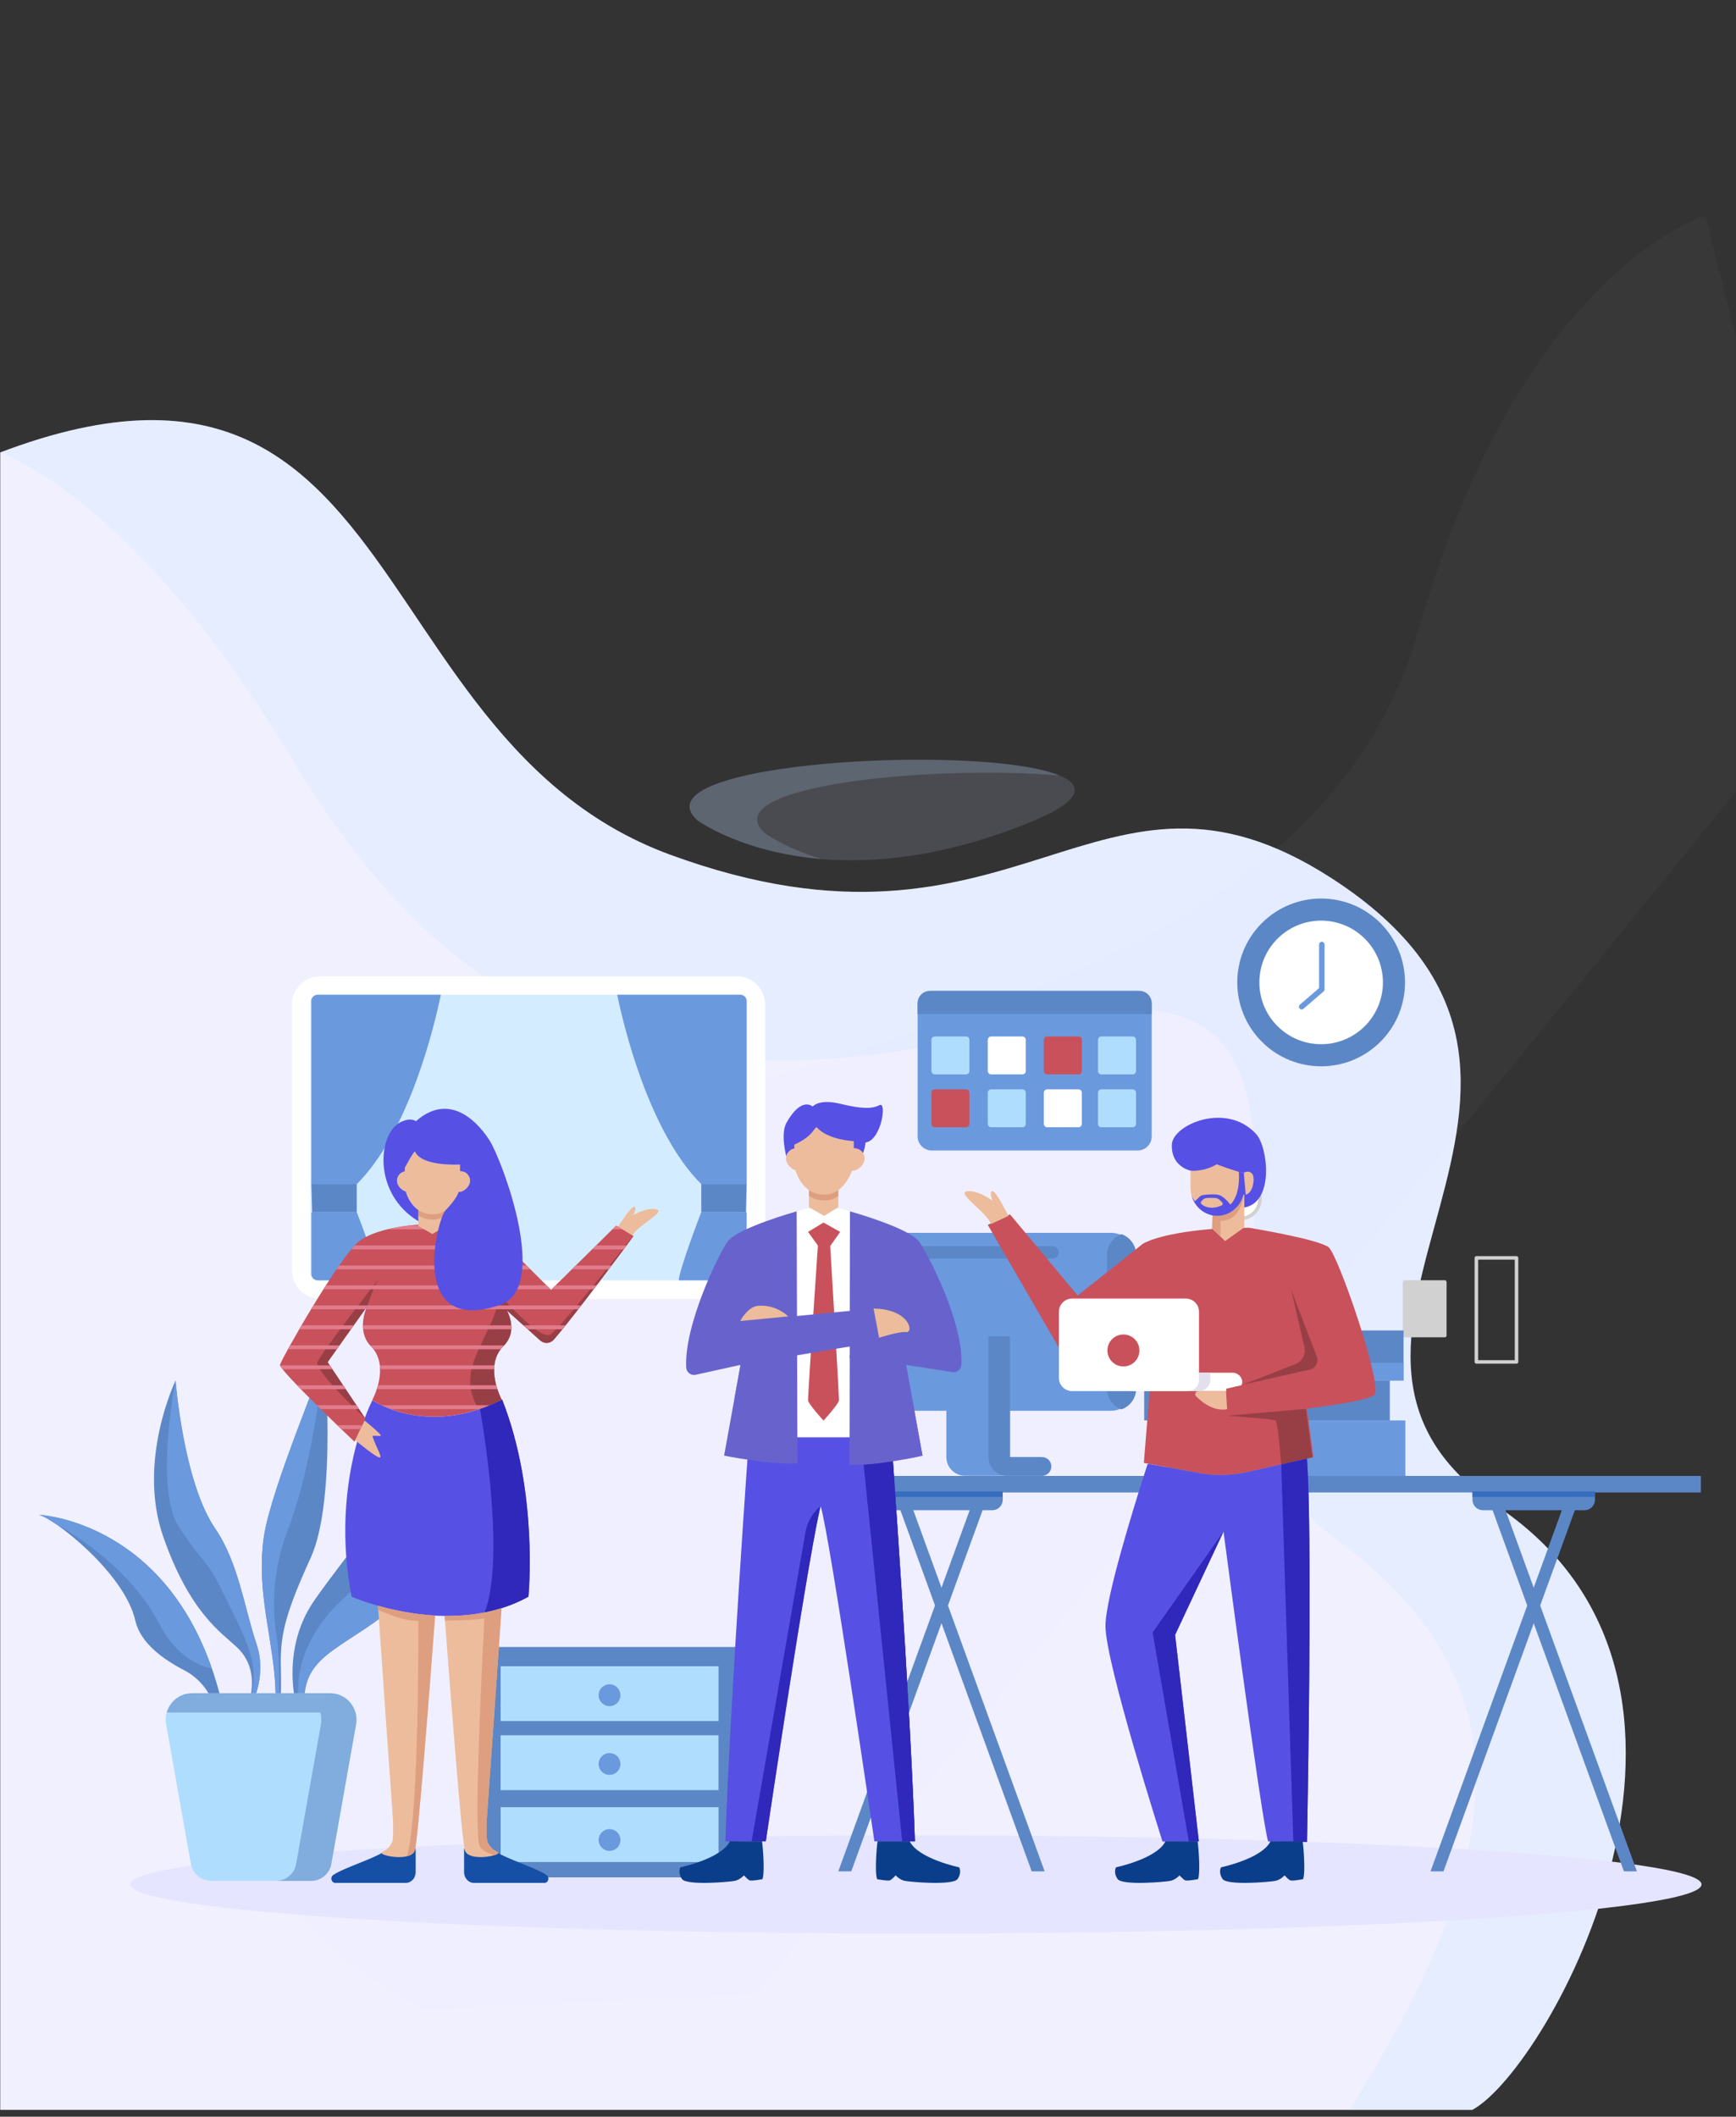 <svg width="840" height="1024" viewBox="0 0 840 1024" fill="none" xmlns="http://www.w3.org/2000/svg">
<rect x="0" y="0" width="840" height="1024" fill="#333333" stroke="none"/>
<mask id="mask0_4022_13977" style="mask-type:alpha" maskUnits="userSpaceOnUse" x="0" y="0" width="840" height="1024">
<rect width="840" height="1024" fill="#F6F7FF"/>
</mask>
<g mask="url(#mask0_4022_13977)">
<path d="M712.382 1020.68H-22.825C-41.961 991.437 -131.941 735.827 -76.426 704.87C-14.627 670.409 -220.712 342.069 -84.302 260.941C205.659 88.452 155.644 351.716 324.404 413.529C493.183 475.322 530.67 351.616 644.076 424.708C798.494 524.245 603.387 646.884 724.689 728.798C852.095 814.84 749.506 1000.68 712.382 1020.7V1020.68Z" fill="#F1F0FF"/>
<g style="mix-blend-mode:multiply" opacity="0.18">
<path d="M206.081 972.24C119.908 929.682 66.307 828.554 117.793 773.488C180.035 706.942 110.259 622.893 268.162 556.146C392.969 503.396 636.803 479.569 686.274 305.148C735.766 130.726 825.182 104.24 825.182 104.24L882.147 331.23L365.836 964.869L206.101 972.22L206.081 972.24Z" fill="#D2D0FF" fill-opacity="0.15"/>
</g>
<path d="M337.423 396.812C337.423 396.812 395.415 439.773 498.608 397.718C601.802 355.644 296.753 359.611 337.423 396.812Z" fill="#D2D0FF" fill-opacity="0.15"/>
<g style="mix-blend-mode:multiply" opacity="0.18">
<path d="M370.134 403.076C344.995 380.095 451.774 369.803 512.768 375.201C475.281 359.45 306.501 368.534 337.421 396.812C337.421 396.812 358.31 412.281 397.307 415.564C379.46 410.005 370.114 403.076 370.114 403.076H370.134Z" fill="#AFDDFD"/>
</g>
<g style="mix-blend-mode:multiply" opacity="0.18">
<path d="M644.96 743.319C545.03 670.167 692.78 445.413 499.002 495.383C305.205 545.353 212.445 485.171 141.581 367.527C95.151 290.467 45.297 239.067 0.498 218.705C197.237 144.444 174.395 358.564 324.421 413.509C493.201 475.302 530.688 351.595 644.094 424.687C798.511 524.225 603.404 646.864 724.707 728.778C852.113 814.82 749.523 1000.66 712.399 1020.68H652.957C733.711 892.263 737.88 811.336 644.98 743.319H644.96Z" fill="#AFDDFD"/>
</g>
<path d="M320.63 919.534C372.805 919.534 415.101 916.468 415.101 912.686C415.101 908.904 372.805 905.838 320.63 905.838C268.455 905.838 226.158 908.904 226.158 912.686C226.158 916.468 268.455 919.534 320.63 919.534Z" fill="#D4ECFF"/>
<path d="M496.862 917.721C549.037 917.721 591.334 914.655 591.334 910.873C591.334 907.091 549.037 904.025 496.862 904.025C444.687 904.025 402.391 907.091 402.391 910.873C402.391 914.655 444.687 917.721 496.862 917.721Z" fill="#D4ECFF"/>
<path d="M681.376 917.721C733.551 917.721 775.847 914.655 775.847 910.873C775.847 907.091 733.551 904.025 681.376 904.025C629.201 904.025 586.904 907.091 586.904 910.873C586.904 914.655 629.201 917.721 681.376 917.721Z" fill="#D4ECFF"/>
<path d="M591.008 582.776C589.438 577.734 592.247 572.379 597.289 570.809C602.332 569.239 607.688 572.048 609.258 577.089C610.829 582.13 608.02 587.485 602.977 589.055C597.935 590.625 592.578 587.817 591.008 582.776Z" fill="white"/>
<path d="M600.133 590.346C598.476 590.346 596.818 589.945 595.317 589.16C592.857 587.869 591.043 585.689 590.205 583.037C589.368 580.386 589.629 577.56 590.921 575.1C592.212 572.641 594.393 570.827 597.045 569.989C599.697 569.152 602.523 569.414 604.984 570.704C607.444 571.995 609.258 574.176 610.096 576.827C611.806 582.305 608.735 588.166 603.256 589.875C602.227 590.189 601.18 590.346 600.133 590.346ZM600.151 571.228C599.278 571.228 598.406 571.367 597.551 571.629C595.335 572.327 593.52 573.844 592.439 575.885C591.357 577.944 591.147 580.299 591.845 582.514C592.543 584.729 594.061 586.543 596.103 587.625C598.161 588.706 600.517 588.916 602.733 588.218C607.304 586.788 609.869 581.903 608.438 577.316C607.74 575.1 606.222 573.286 604.181 572.205C602.925 571.542 601.546 571.21 600.151 571.21V571.228Z" fill="#D1D1D1"/>
<path d="M443.185 935.385C653.12 935.385 823.307 924.744 823.307 911.618C823.307 898.492 653.12 887.852 443.185 887.852C233.249 887.852 63.062 898.492 63.062 911.618C63.062 924.744 233.249 935.385 443.185 935.385Z" fill="#E6E5FF"/>
<path d="M699.099 620.185H679.662V646.089H699.099V620.185Z" fill="#D1D1D1"/>
<path d="M699.099 646.944H679.662C679.191 646.944 678.807 646.56 678.807 646.089V620.185C678.807 619.714 679.191 619.33 679.662 619.33H699.099C699.57 619.33 699.954 619.714 699.954 620.185V646.089C699.954 646.56 699.57 646.944 699.099 646.944ZM680.517 645.234H698.244V621.057H680.517V645.234Z" fill="#D1D1D1"/>
<path d="M733.804 659.704H714.367C713.896 659.704 713.512 659.32 713.512 658.849V608.523C713.512 608.052 713.896 607.668 714.367 607.668H733.804C734.275 607.668 734.659 608.052 734.659 608.523V658.849C734.659 659.32 734.275 659.704 733.804 659.704ZM715.222 657.994H732.949V609.378H715.222V657.994Z" fill="#D1D1D1"/>
<path d="M356.977 796.753H232.936V908.214H356.977V796.753Z" fill="#5C87C7"/>
<path d="M347.672 832.584V806.059H242.242V832.584H347.672Z" fill="#AFDDFD"/>
<path d="M347.65 865.998V839.473H242.221V865.998H347.65Z" fill="#AFDDFD"/>
<path d="M347.672 900.782V874.256H242.242V900.782H347.672Z" fill="#AFDDFD"/>
<path d="M294.936 825.354C297.85 825.354 300.213 822.991 300.213 820.077C300.213 817.162 297.85 814.8 294.936 814.8C292.021 814.8 289.658 817.162 289.658 820.077C289.658 822.991 292.021 825.354 294.936 825.354Z" fill="#6A99DE"/>
<path d="M300.213 853.35C300.213 856.25 297.856 858.627 294.936 858.627C292.015 858.627 289.658 856.27 289.658 853.35C289.658 850.429 292.015 848.073 294.936 848.073C297.856 848.073 300.213 850.429 300.213 853.35Z" fill="#6A99DE"/>
<path d="M300.213 890.128C300.213 893.028 297.856 895.404 294.936 895.404C292.015 895.404 289.658 893.048 289.658 890.128C289.658 887.207 292.015 884.851 294.936 884.851C297.856 884.851 300.213 887.207 300.213 890.128Z" fill="#6A99DE"/>
<path d="M356.433 472.281H155.082C147.45 472.281 141.264 478.467 141.264 486.098V614.537C141.264 622.168 147.45 628.354 155.082 628.354H356.433C364.065 628.354 370.252 622.168 370.252 614.537V486.098C370.252 478.467 364.065 472.281 356.433 472.281Z" fill="white"/>
<path d="M361.287 484.728V615.907C361.287 617.84 359.716 619.411 357.782 619.411H153.711C151.778 619.411 150.207 617.84 150.207 615.907V484.748C150.207 482.815 151.778 481.244 153.711 481.244H357.782C359.716 481.244 361.287 482.815 361.287 484.748V484.728Z" fill="#D4ECFF"/>
<path d="M358.246 481.224H298.643C301.865 496.712 314.012 547.548 339.352 572.886H361.308V484.265C361.308 482.593 359.938 481.224 358.266 481.224H358.246Z" fill="#6A99DE"/>
<path d="M339.332 572.886V586.36H360.926L361.288 572.886H339.332Z" fill="#5C87C7"/>
<path d="M361.287 616.35V586.561L360.925 586.36H339.331C339.331 586.36 329.038 613.006 328.434 619.23L328.796 619.391H358.245C359.917 619.391 361.287 618.022 361.287 616.35Z" fill="#6A99DE"/>
<path d="M153.712 481.224H213.316C210.093 496.712 197.947 547.548 172.606 572.886H150.65V484.265C150.65 482.593 152.02 481.224 153.692 481.224H153.712Z" fill="#6A99DE"/>
<path d="M172.626 572.886V586.36H151.033L150.67 572.886H172.626Z" fill="#5C87C7"/>
<path d="M150.67 616.35V586.561L151.033 586.36H172.626C172.626 586.36 182.919 613.006 183.523 619.23L183.161 619.391H153.712C152.04 619.391 150.67 618.022 150.67 616.35Z" fill="#6A99DE"/>
<path d="M550.452 479.37H450.844C447.073 479.37 444.016 482.427 444.016 486.198V549.743C444.016 553.514 447.073 556.571 450.844 556.571H550.452C554.224 556.571 557.281 553.514 557.281 549.743V486.198C557.281 482.427 554.224 479.37 550.452 479.37Z" fill="#6A99DE"/>
<path d="M557.281 490.589V485.292C557.281 482.009 554.623 479.35 551.339 479.35H449.938C446.655 479.35 443.996 482.009 443.996 485.292V490.589H557.261H557.281Z" fill="#5C87C7"/>
<path d="M467.443 501.405H452.315C451.414 501.405 450.684 502.135 450.684 503.036V518.122C450.684 519.023 451.414 519.753 452.315 519.753H467.443C468.344 519.753 469.074 519.023 469.074 518.122V503.036C469.074 502.135 468.344 501.405 467.443 501.405Z" fill="#AFDDFD"/>
<path d="M494.716 501.405H479.589C478.688 501.405 477.957 502.135 477.957 503.036V518.122C477.957 519.023 478.688 519.753 479.589 519.753H494.716C495.617 519.753 496.348 519.023 496.348 518.122V503.036C496.348 502.135 495.617 501.405 494.716 501.405Z" fill="white"/>
<path d="M521.849 501.405H506.721C505.82 501.405 505.09 502.135 505.09 503.036V518.122C505.09 519.023 505.82 519.753 506.721 519.753H521.849C522.75 519.753 523.481 519.023 523.481 518.122V503.036C523.481 502.135 522.75 501.405 521.849 501.405Z" fill="#C9515B"/>
<path d="M548.056 501.405H532.928C532.027 501.405 531.297 502.135 531.297 503.036V518.122C531.297 519.023 532.027 519.753 532.928 519.753H548.056C548.957 519.753 549.688 519.023 549.688 518.122V503.036C549.688 502.135 548.957 501.405 548.056 501.405Z" fill="#AFDDFD"/>
<path d="M467.443 526.984H452.315C451.414 526.984 450.684 527.714 450.684 528.615V543.701C450.684 544.602 451.414 545.332 452.315 545.332H467.443C468.344 545.332 469.074 544.602 469.074 543.701V528.615C469.074 527.714 468.344 526.984 467.443 526.984Z" fill="#C9515B"/>
<path d="M494.716 526.984H479.589C478.688 526.984 477.957 527.714 477.957 528.615V543.701C477.957 544.602 478.688 545.332 479.589 545.332H494.716C495.617 545.332 496.348 544.602 496.348 543.701V528.615C496.348 527.714 495.617 526.984 494.716 526.984Z" fill="#AFDDFD"/>
<path d="M521.849 526.984H506.721C505.82 526.984 505.09 527.714 505.09 528.615V543.701C505.09 544.602 505.82 545.332 506.721 545.332H521.849C522.75 545.332 523.481 544.602 523.481 543.701V528.615C523.481 527.714 522.75 526.984 521.849 526.984Z" fill="white"/>
<path d="M548.056 526.984H532.928C532.027 526.984 531.297 527.714 531.297 528.615V543.701C531.297 544.602 532.027 545.332 532.928 545.332H548.056C548.957 545.332 549.688 544.602 549.688 543.701V528.615C549.688 527.714 548.957 526.984 548.056 526.984Z" fill="#AFDDFD"/>
<path d="M667.961 503.959C683.811 488.11 683.811 462.413 667.961 446.564C652.11 430.715 626.411 430.715 610.56 446.564C594.709 462.413 594.709 488.11 610.56 503.959C626.411 519.808 652.11 519.808 667.961 503.959Z" fill="#5C87C7"/>
<path d="M639.264 505.151C655.773 505.151 669.156 491.769 669.156 475.261C669.156 458.754 655.773 445.372 639.264 445.372C622.754 445.372 609.371 458.754 609.371 475.261C609.371 491.769 622.754 505.151 639.264 505.151Z" fill="white"/>
<path d="M629.857 488.333C629.474 488.333 629.111 488.172 628.849 487.87C628.366 487.306 628.426 486.48 628.99 485.996L638.256 478V456.933C638.256 456.188 638.861 455.604 639.586 455.604C640.311 455.604 640.915 456.208 640.915 456.933V478.605C640.915 478.987 640.754 479.37 640.452 479.612L630.723 488.011C630.481 488.232 630.159 488.333 629.857 488.333Z" fill="#6A99DE"/>
<path d="M537.46 596.39H423.248C416.462 596.39 410.961 601.891 410.961 608.676V670.187C410.961 676.972 416.462 682.473 423.248 682.473H537.46C544.246 682.473 549.748 676.972 549.748 670.187V608.676C549.748 601.891 544.246 596.39 537.46 596.39Z" fill="#6A99DE"/>
<path d="M542.697 597.035C538.587 598.525 535.646 602.432 535.646 607.045V671.798C535.646 676.411 538.587 680.338 542.697 681.808C546.806 680.318 549.747 676.411 549.747 671.798V607.045C549.747 602.432 546.806 598.505 542.697 597.035Z" fill="#5C87C7"/>
<path d="M503.901 704.89H488.693V646.481H457.914V704.89C457.914 709.865 461.963 713.913 466.938 713.913H504.163C506.741 713.913 508.796 711.758 508.675 709.16C508.554 706.723 506.358 704.89 503.921 704.89H503.901Z" fill="#6A99DE"/>
<path d="M508.676 709.402C508.676 706.904 506.662 704.89 504.164 704.89H488.694V646.481H478.26V704.89C478.26 709.865 482.309 713.913 487.284 713.913H504.164C506.662 713.913 508.676 711.899 508.676 709.402Z" fill="#5C87C7"/>
<path d="M509.259 602.855H440.792C439.141 602.855 437.791 604.205 437.791 605.856C437.791 607.508 439.141 608.858 440.792 608.858H509.259C510.911 608.858 512.26 607.508 512.26 605.856C512.26 604.205 510.911 602.855 509.259 602.855Z" fill="#5C87C7"/>
<path d="M679.994 687.166H564.715V714.8H679.994V687.166Z" fill="#6A99DE"/>
<path d="M672.5 667.851H553.635V687.166H672.5V667.851Z" fill="#5C87C7"/>
<path d="M679.149 643.621H565.219V667.811H679.149V643.621Z" fill="#5C87C7"/>
<path d="M679.149 659.331H565.219V667.81H679.149V659.331Z" fill="#6A99DE"/>
<path d="M121.1 821.245L123.114 821.668C125.471 815.344 127.606 805.596 124.142 795.364C118.24 777.902 115.4 755.928 104.099 739.412C88.669 716.854 84.963 667.831 84.963 667.831C84.963 667.831 66.17 706.723 78.981 743.4C91.792 780.077 106.939 789.684 114.594 796.834C122.772 804.488 122.611 814.397 121.1 821.245Z" fill="#5C87C7"/>
<path d="M121.524 821.346L123.095 821.668C125.452 815.344 127.587 805.596 124.122 795.364C118.22 777.902 115.38 755.928 104.08 739.412C88.65 716.854 84.944 667.831 84.944 667.831C84.944 667.831 74.55 720.258 86.596 738.727C98.621 757.197 99.165 752.705 107.826 770.248C116.468 787.791 119.207 792.766 121.826 802.977C123.518 809.503 122.491 816.875 121.524 821.366V821.346Z" fill="#6A99DE"/>
<path d="M131.07 835.566C131.07 835.566 134.917 829.845 132.661 808.456C130.405 787.066 124.262 766.623 127.706 743.299C131.151 719.976 156.591 660.842 156.712 656.934C156.853 653.027 163.44 724.991 150.327 753.652C137.193 782.313 135.542 792.202 135.904 807.126C136.287 822.051 135.421 834.095 133.971 837.6L131.05 835.545L131.07 835.566Z" fill="#5C87C7"/>
<path d="M133.951 792.423C135.321 801.95 135.905 825.918 133.447 831.698C133.226 832.242 132.904 831.94 132.521 830.953C133.286 826.965 133.85 820.016 132.642 808.475C130.386 787.086 124.242 766.642 127.686 743.319C131.131 719.996 156.572 660.861 156.693 656.954C156.693 656.954 152.342 705.877 139.39 739.774C130.104 764.024 132.581 782.896 133.931 792.423H133.951Z" fill="#6A99DE"/>
<path d="M144.849 831.034C144.849 831.034 133.71 800.339 152.323 773.873C170.935 747.408 200.727 713.45 201.271 699.956C201.271 699.956 209.187 764.065 184.894 782.111C160.601 800.157 143.54 802.977 147.871 830.913L144.849 831.014V831.034Z" fill="#5C87C7"/>
<path d="M170.895 769.2C143.823 791.074 141.687 816.371 145.938 828.133C146.26 829.04 146.884 829.604 147.71 829.906C143.984 802.957 160.904 799.956 184.874 782.131C209.167 764.085 201.251 699.976 201.251 699.976C201.251 699.976 197.967 747.327 170.895 769.2Z" fill="#6A99DE"/>
<path d="M111.552 838.506L105.428 816.371C82.626 735.505 18.812 732.806 18.812 732.806C25.48 734.135 60.126 760.54 65.484 784.024C68.002 795.062 79.282 802.897 89.233 808.073C96.404 811.819 101.722 818.425 103.938 826.2C105.831 832.867 106.838 838.768 106.838 838.768L111.552 838.486V838.506Z" fill="#5C87C7"/>
<path d="M76.846 785.152C84.299 799.473 93.907 805.273 102.528 807.247C77.692 735.343 18.793 732.806 18.793 732.806C20.102 733.067 22.54 734.336 25.601 736.351C37.869 743.198 63.652 759.875 76.826 785.152H76.846Z" fill="#6A99DE"/>
<path d="M159.695 819.09H92.981C85.025 819.09 78.982 826.281 80.372 834.116L92.357 901.649C93.203 906.402 97.332 909.866 102.167 909.866H150.51C155.345 909.866 159.474 906.402 160.32 901.649L172.305 834.116C173.695 826.281 167.672 819.09 159.695 819.09Z" fill="#AFDDFD"/>
<path opacity="0.56" d="M172.003 828.416C171.842 827.812 171.6 827.248 171.358 826.684C171.298 826.563 171.258 826.462 171.197 826.341C170.653 825.234 169.969 824.206 169.143 823.3C169.062 823.199 168.961 823.099 168.861 822.998C168.438 822.555 167.995 822.132 167.511 821.769C167.028 821.407 166.524 821.084 166 820.782C165.88 820.702 165.739 820.641 165.618 820.581C165.074 820.299 164.51 820.037 163.926 819.836C163.926 819.836 163.926 819.836 163.906 819.836C163.321 819.634 162.717 819.493 162.113 819.373C161.952 819.352 161.79 819.312 161.649 819.292C161.025 819.191 160.38 819.131 159.716 819.131H93.001C87.059 819.131 82.185 823.139 80.674 828.456H155.002C155.506 830.249 155.627 832.182 155.284 834.176L143.299 901.709C142.453 906.463 138.324 909.927 133.489 909.927H150.51C155.345 909.927 159.474 906.463 160.32 901.709L172.305 834.176C172.648 832.202 172.527 830.249 172.023 828.456L172.003 828.416Z" fill="#5C87C7"/>
<path d="M823 714H390V722H823V714Z" fill="#5C87C7"/>
<path d="M405.623 905.294L472.498 721.486H478.763L411.908 905.294H405.623Z" fill="#5C87C7"/>
<path d="M499.209 905.294L432.354 721.486H438.618L505.473 905.294H499.209Z" fill="#5C87C7"/>
<path d="M425.928 721.486H485.189V725.575C485.189 728.334 482.933 730.59 480.173 730.59H430.943C428.184 730.59 425.928 728.334 425.928 725.575V721.486Z" fill="#5C87C7"/>
<path d="M485.168 724.165C485.168 724.165 485.168 724.105 485.168 724.085V721.486H425.906V724.085C425.906 724.085 425.906 724.145 425.906 724.165H485.147H485.168Z" fill="#366DBF"/>
<path d="M692.199 905.294L759.054 721.486H765.339L698.464 905.294H692.199Z" fill="#5C87C7"/>
<path d="M785.763 905.294L718.908 721.486H725.173L792.048 905.294H785.763Z" fill="#5C87C7"/>
<path d="M712.484 721.486H771.746V725.575C771.746 728.334 769.49 730.59 766.73 730.59H717.5C714.74 730.59 712.484 728.334 712.484 725.575V721.486Z" fill="#5C87C7"/>
<path d="M771.746 724.165C771.746 724.165 771.746 724.105 771.746 724.085V721.486H712.484V724.085C712.484 724.085 712.484 724.145 712.484 724.165H771.726H771.746Z" fill="#366DBF"/>
<path d="M604.376 593.933C610.117 594.919 637.451 599.592 642.789 603.298C647.381 606.501 669.62 671.516 664.926 674.9C660.233 678.283 632.375 681.405 632.375 681.405L635.497 704.87L603.61 712.12C595.956 713.853 588.02 714.034 580.305 712.624L553.474 707.73L558.933 639.995L523.219 660.499C520.62 661.848 517.418 660.882 516.008 658.324L477.957 592.543L488.714 587.467L521.446 626.722L552.95 601.727C552.95 601.727 560.041 596.772 586.146 594.557L604.376 593.912V593.933Z" fill="#C9515B"/>
<path d="M487.907 588.172C487.907 588.172 482.388 576.833 480.394 576.269C478.42 575.705 480.213 580.841 480.213 580.841C480.213 580.841 473.324 575.564 467.885 576.309C462.446 577.054 477.936 586.863 479.467 592.14C479.467 592.14 488.23 588.213 487.907 588.172Z" fill="#EDBC9C"/>
<path d="M518.766 672.966H573.777C577.303 672.966 580.162 670.107 580.162 666.581V634.577C580.162 631.051 577.303 628.192 573.777 628.192H518.766C515.239 628.192 512.38 631.051 512.38 634.577V666.581C512.38 670.107 515.239 672.966 518.766 672.966Z" fill="white"/>
<path d="M548.438 672.946H596.419C598.997 672.946 601.112 670.851 601.112 668.253V668.756C601.112 666.178 599.017 664.063 596.419 664.063H548.438C545.859 664.063 543.744 666.158 543.744 668.756V668.253C543.744 670.831 545.839 672.946 548.438 672.946Z" fill="white"/>
<path d="M585.642 664.104V667.427C585.642 670.469 583.185 672.946 580.143 672.966H574.664C577.706 672.946 580.163 670.469 580.163 667.427V664.104H585.642Z" fill="#E3DFED"/>
<path d="M535.848 653.308C535.848 649.038 539.312 645.574 543.583 645.574C547.853 645.574 551.318 649.038 551.318 653.308C551.318 657.578 547.853 661.043 543.583 661.043C539.312 661.043 535.848 657.578 535.848 653.308Z" fill="#C9515B"/>
<path d="M631.125 651.516L624.659 623.641L637.108 656.128C638.236 658.948 636.503 662.09 633.522 662.634L600.971 670.005L626.432 660.056C629.997 658.888 632.052 655.141 631.125 651.516Z" fill="#983F46"/>
<path d="M631.912 681.566L593.881 684.87L593.357 671.798L633.523 662.634L631.912 681.566Z" fill="#C9515B"/>
<path d="M617.187 687.186C618.073 687.589 619.14 698.525 619.926 708.475L635.033 705.031L631.911 681.566L593.881 684.87C593.881 684.87 615.535 686.441 617.187 687.186Z" fill="#983F46"/>
<path d="M593.781 681.688C593.781 681.688 587.093 683.863 578.754 675.484C577.867 674.598 578.492 673.067 579.741 673.047L593.237 672.946L593.76 681.688H593.781Z" fill="#EDBC9C"/>
<path d="M632.416 891.114L613.582 890.832C609.996 877.841 592.028 740.922 592.028 740.922L568.602 790.912L580.104 890.792L562.519 890.893C562.519 890.893 534.902 804.568 534.902 786.602C534.902 772.906 548.7 728.616 555.267 708.314L555.791 708.173L580.325 712.644C588.04 714.054 595.956 713.893 603.631 712.14L632.335 705.615H632.395C635.236 743.138 632.436 891.114 632.436 891.114H632.416Z" fill="#5750E4"/>
<path d="M632.416 891.114C632.416 891.114 633.766 823.541 633.685 768.757C633.685 768.717 633.685 768.676 633.685 768.616C633.685 767.428 633.685 766.219 633.685 765.051C633.685 764.547 633.685 764.064 633.685 763.561C633.685 762.835 633.685 762.11 633.685 761.385C633.604 737.619 633.242 716.793 632.376 705.635L619.947 708.455L625.809 890.812L632.194 891.074H632.436L632.416 891.114Z" fill="#2F28BA"/>
<path d="M575.269 890.933L580.084 890.771L568.582 790.892L592.028 740.922L557.725 789.724L575.269 890.933Z" fill="#2F28BA"/>
<path d="M563.928 890.792C559.718 899.231 539.998 903.34 539.998 903.34C539.998 903.34 538.547 905.837 540.783 909.019C542.999 912.202 563.726 910.449 566.325 909.885C568.923 909.342 570.736 907.247 570.736 907.247C570.736 907.247 572.469 909.16 573.435 909.624C574.402 910.087 579.7 909.08 579.7 909.08C580.969 905.716 579.841 892.826 579.498 890.771H563.948L563.928 890.792Z" fill="#0B3E8A"/>
<path d="M614.75 890.792C610.54 899.231 590.82 903.34 590.82 903.34C590.82 903.34 589.37 905.837 591.606 909.019C593.821 912.202 614.549 910.449 617.147 909.885C619.746 909.342 621.558 907.247 621.558 907.247C621.558 907.247 623.291 909.16 624.258 909.624C625.224 910.107 630.522 909.08 630.522 909.08C631.791 905.716 630.663 892.826 630.321 890.771H614.77L614.75 890.792Z" fill="#0B3E8A"/>
<path d="M602.078 577.981V593.751L592.792 600.398L586.527 594.355L586.668 587.89C587.454 588.051 588.26 588.132 589.086 588.132C595.128 588.132 600.225 583.801 601.695 577.94C601.836 577.961 601.957 577.961 602.078 577.961V577.981Z" fill="#EDBC9C"/>
<path d="M605.845 567.809C604.012 565.856 601.876 567.427 601.876 567.427C601.876 567.427 601.856 567.467 601.796 567.528C596.337 566.238 588.743 560.458 588.743 560.458C583.606 563.56 576.053 566.339 576.053 566.339V574.516C576.053 582.049 581.874 588.152 589.085 588.152C595.148 588.152 600.225 583.822 601.695 577.961C606.187 578.585 607.657 569.743 605.845 567.809Z" fill="#EDBC9C"/>
<path d="M602.098 584.144H602.078V577.981C606.248 578.061 607.597 569.683 605.825 567.789C603.992 565.836 601.857 567.407 601.857 567.407C601.857 567.407 601.837 567.447 601.776 567.508C596.337 566.218 588.764 563.238 588.764 563.238C582.197 567.105 576.033 566.319 576.033 566.319C574.119 565.856 566.707 563.379 567.009 553.791C567.311 544.104 593.397 532.784 607.819 548.615C613.459 554.778 616.783 581.586 602.098 584.144Z" fill="#5750E4"/>
<path d="M589.086 588.132C588.26 588.132 587.454 588.031 586.668 587.87L586.527 594.355L590.556 598.243V590.629C600.97 590.629 601.695 577.94 601.695 577.94C600.245 583.801 595.149 588.132 589.086 588.132Z" fill="#DD9F80"/>
<path d="M601.856 567.427C601.856 567.427 601.836 567.467 601.775 567.528C601.03 567.346 600.244 567.084 599.419 566.762C599.68 570.065 599.781 578.303 595.35 582.734C594.282 581.364 591.784 578.464 589.468 578.001C587.272 577.578 583.989 577.88 582.277 578.102C581.572 578.182 580.927 578.484 580.403 578.988L578.127 581.123C577.563 580.378 577.039 579.511 576.576 578.484C578.188 584.084 583.163 588.172 589.065 588.172C594.967 588.172 600.204 583.842 601.675 577.981C602.057 578.041 602.42 577.981 602.762 577.92L601.856 567.447V567.427ZM591.341 583.036C585.943 585.554 582.196 583.54 581.189 582.271C580.947 581.969 580.988 581.566 581.229 581.284L582.156 580.277C583.203 579.129 586.547 579.552 587.957 579.552C589.448 579.552 590.556 580.821 591.381 581.687C591.724 582.049 591.764 582.835 591.341 583.036Z" fill="#5750E4"/>
<path d="M442.687 890.772C440.35 821.749 431.245 695.343 431.245 695.343H362.416C362.416 695.343 353.311 821.749 350.975 890.772H370.554C370.554 890.772 392.792 742.312 397.103 728.717C401.413 742.312 423.087 890.772 423.087 890.772H442.666H442.687Z" fill="#5750E4"/>
<path d="M442.686 890.772H436.563L416.561 695.343H431.265C431.265 695.343 440.39 821.749 442.706 890.772H442.686Z" fill="#275CAB"/>
<path d="M442.686 890.772H436.563L416.561 695.343H431.265C431.265 695.343 440.39 821.749 442.706 890.772H442.686Z" fill="#2F28BA"/>
<path d="M353.15 890.792C348.94 899.231 329.22 903.34 329.22 903.34C329.22 903.34 327.77 905.838 330.006 909.02C332.222 912.202 352.949 910.45 355.547 909.886C358.146 909.342 359.959 907.247 359.959 907.247C359.959 907.247 361.691 909.161 362.658 909.624C363.625 910.107 368.923 909.08 368.923 909.08C370.192 905.717 369.064 892.826 368.721 890.772H353.171L353.15 890.792Z" fill="#0B3E8A"/>
<path d="M440.188 890.792C444.398 899.231 464.119 903.34 464.119 903.34C464.119 903.34 465.569 905.838 463.333 909.02C461.117 912.202 440.39 910.45 437.791 909.886C435.193 909.342 433.38 907.247 433.38 907.247C433.38 907.247 431.648 909.161 430.681 909.624C429.714 910.087 424.416 909.08 424.416 909.08C423.147 905.717 424.275 892.826 424.618 890.772H440.168L440.188 890.792Z" fill="#0B3E8A"/>
<path d="M411.284 586.017L406.611 584.647H399.379H397.385H390.154L385.481 586.017L373.838 694.96H397.385H399.379H422.927L411.284 586.017Z" fill="white"/>
<path d="M385.481 586.017C385.481 586.017 356.596 594.053 351.943 600.76C347.592 607.024 330.933 641.204 332.041 661.566C332.162 663.782 334.116 665.413 336.311 665.131L358.328 660.277L350.371 704.185C350.371 704.185 373.053 708.737 385.864 707.971L385.481 586.017Z" fill="#6863CC"/>
<path d="M411.284 586.017C411.284 586.017 440.169 594.053 444.823 600.76C449.173 607.024 466.295 639.854 465.167 660.217C465.046 662.432 463.092 664.064 460.897 663.782L438.417 660.297L446.374 704.205C446.374 704.205 423.874 709.341 411.062 708.576L411.264 586.057L411.284 586.017Z" fill="#6863CC"/>
<path d="M406.551 595.947L398.474 591.435L390.98 595.947L395.754 602.553C395.754 602.553 391.182 670.106 391.001 677.317C390.98 678.404 393.821 681.929 396.439 684.93C397.164 685.756 397.849 686.541 398.474 687.226C399.078 686.541 399.783 685.756 400.508 684.93C403.107 681.949 405.967 678.404 405.947 677.317C405.766 670.106 401.717 602.795 401.717 602.795L406.571 595.927L406.551 595.947Z" fill="#C9515B"/>
<path d="M358.327 660.257L426.391 648.817L422.705 633.026L345.053 640.579L358.327 660.257Z" fill="#6863CC"/>
<path d="M425.364 647.145C425.364 647.145 435.315 643.923 438.679 644.426C442.043 644.95 440.492 633.369 422.705 633.026L425.364 647.145Z" fill="#EDBC9C"/>
<path d="M381.392 636.833C381.392 636.833 375.672 630.912 366.748 631.697C361.813 632.12 358.127 639.069 358.127 639.069L381.392 636.833Z" fill="#EDBC9C"/>
<path d="M355.326 676.853L385.601 655.705L358.328 660.257L355.326 676.853Z" fill="#6863CC"/>
<path d="M358.127 639.069L352.668 638.928L363.727 622.049L358.127 639.069Z" fill="#6863CC"/>
<path d="M438.881 644.486C438.881 644.486 444.521 644.607 445.126 643.701C445.73 642.815 438.035 623.922 438.035 623.922C438.035 623.922 443.695 642.875 438.881 644.486Z" fill="#6863CC"/>
<path d="M446.373 704.165L441.861 679.291L438.416 660.257L411.143 655.504V657.035L431.165 671.536L437.087 706.018C442.506 705.051 446.353 704.165 446.353 704.165H446.373Z" fill="#6863CC"/>
<path d="M396.962 728.697C393.155 731.879 390.597 736.31 389.751 741.204L363.686 890.772H370.554C370.554 890.772 388.885 765.897 396.962 728.697Z" fill="#2F28BA"/>
<path d="M405.623 584.023L398.754 588.213L391.422 584.023V570.287H405.623V584.023Z" fill="#EDBC9C"/>
<path d="M380.424 559.23C380.424 559.23 377.584 548.595 380.505 543.238C383.446 537.88 388.421 531.918 393.276 535.282C393.276 535.282 396.196 531.455 406.51 533.953C416.823 536.47 421.899 536.531 425.585 534.617C429.272 532.684 426.452 551.616 418.837 552.704C418.837 552.704 418.233 557.638 416.722 559.411C415.212 561.163 396.781 562.09 396.781 562.09L380.444 559.25L380.424 559.23Z" fill="#5750E4"/>
<path d="M395.25 545.413C394.727 544.829 393.679 547.407 391.202 549.542C388.281 552.079 384.373 553.711 384.373 553.711V563.963C384.373 563.963 386.508 577.9 399.057 577.9C409.411 577.9 413.117 564.023 413.117 564.023V552.019C413.117 552.019 400.79 551.576 395.25 545.413Z" fill="#EDBC9C"/>
<path d="M405.623 575.745V578.565C403.831 579.874 401.655 580.74 399.057 580.74C395.894 580.74 393.376 579.854 391.402 578.525V575.705C393.376 577.034 395.874 577.921 399.057 577.921C401.635 577.921 403.811 577.055 405.623 575.745Z" fill="#DD9F80"/>
<path d="M390.334 560.478C390.334 557.719 388.098 555.463 385.318 555.463C382.539 555.463 380.303 557.699 380.303 560.478C380.303 563.258 383.344 566.319 386.104 566.319C388.864 566.319 390.314 563.258 390.314 560.478H390.334Z" fill="#EDBC9C"/>
<path d="M408.344 560.478C408.344 557.719 410.58 555.463 413.359 555.463C416.139 555.463 418.375 557.699 418.375 560.478C418.375 563.258 415.333 566.319 412.574 566.319C409.814 566.319 408.364 563.258 408.364 560.478H408.344Z" fill="#EDBC9C"/>
<path d="M201.13 894.337V905.636C201.13 908.536 199.015 910.873 196.417 910.873H162.193C160.36 910.873 159.635 908.214 161.186 907.106C165.698 903.864 180.665 899.191 185.418 895.968L201.13 894.337Z" fill="#164FA6"/>
<path d="M210.537 781.567C208.281 811.799 202.259 890.792 200.708 895.223C198.794 900.701 183.666 897.781 184.613 896.19C184.935 895.646 187.816 895.304 189.81 890.953C190.435 889.624 190.213 881.286 190.112 879.815C189.145 866.421 184.271 797.519 182.881 776.773C190.072 778.828 199.781 780.943 210.537 781.547V781.567Z" fill="#EDBC9C"/>
<path d="M224.555 894.337V905.636C224.555 908.536 226.67 910.873 229.268 910.873H263.491C265.325 910.873 266.05 908.214 264.499 907.106C259.987 903.864 245.02 899.191 240.266 895.968L224.555 894.337Z" fill="#164FA6"/>
<path d="M241.053 896.19C241.999 897.761 226.892 900.702 224.958 895.223C223.427 890.812 217.404 812.061 215.148 781.728C224.032 781.849 233.459 780.882 242.704 777.962C241.214 800.016 236.48 866.683 235.554 879.835C235.453 881.286 235.251 889.624 235.856 890.973C237.85 895.324 240.73 895.646 241.073 896.21L241.053 896.19Z" fill="#EDBC9C"/>
<path d="M176.534 685.917L176.796 686.3L175.225 689.603C175.668 688.274 176.111 687.045 176.534 685.917Z" fill="#C9515B"/>
<path d="M255.698 772.423C217.809 793.41 170.13 772.423 170.13 772.423C163.019 735.263 169.828 705.474 175.206 689.684V689.623C175.669 688.294 176.132 687.065 176.535 685.937C178.388 681.003 179.859 678.042 180.201 677.397H180.221C182.276 678.747 207.656 694.638 242.242 677.397H242.907C242.907 677.397 242.907 677.377 242.867 677.337C242.847 677.277 242.806 677.236 242.766 677.136C242.766 677.136 242.766 677.095 242.746 677.075H242.967C260.693 722.05 255.678 772.423 255.678 772.423H255.698Z" fill="#5750E4"/>
<path d="M255.698 772.423C248.849 776.21 241.699 778.606 234.548 780.036C243.793 755.223 235.353 699.593 232.271 681.587C235.494 680.499 238.838 679.109 242.263 677.397H242.927C242.927 677.397 242.927 677.377 242.887 677.337C242.867 677.277 242.827 677.236 242.786 677.136C242.786 677.136 242.786 677.095 242.766 677.075H242.988C260.714 722.05 255.698 772.423 255.698 772.423Z" fill="#2F28BA"/>
<path d="M210.536 781.567C208.279 811.779 202.257 890.792 200.706 895.223C200.202 896.673 198.752 897.539 196.919 897.982C202.942 877.922 202.398 784.105 202.398 784.105C196.113 784.306 188.297 781.144 182.98 778.788C182.839 776.532 182.98 778.445 182.879 776.773C190.07 778.828 199.779 780.943 210.536 781.547V781.567Z" fill="#DD9F80"/>
<path d="M235.836 890.973C235.232 889.644 235.453 881.306 235.534 879.835C236.481 866.683 241.214 799.996 242.685 777.962C241.577 778.304 240.449 778.606 239.341 778.909C238.737 779.07 238.153 779.211 237.548 779.352C236.904 779.513 236.239 779.654 235.594 779.795C228.665 781.285 221.736 781.809 215.129 781.728C215.189 782.453 215.23 783.199 215.29 783.964C219.137 783.964 228.524 783.823 234.366 782.957C233.459 800.137 229.068 887.288 232.11 893.149C232.976 894.841 235.635 896.291 239.059 897.519C240.449 897.096 241.275 896.593 241.033 896.19C240.691 895.646 237.81 895.304 235.816 890.953L235.836 890.973Z" fill="#DD9F80"/>
<path d="M299.025 593.449C299.025 593.449 304.967 584.104 306.74 583.802C308.512 583.5 306.437 587.81 306.437 587.81C306.437 587.81 312.964 583.882 317.657 585.071C322.33 586.259 307.848 593.288 305.994 597.76C305.994 597.76 298.723 593.47 299.025 593.47V593.449Z" fill="#EDBC9C"/>
<path d="M184.249 694.417C184.249 693.651 177.058 687.69 176.575 687.387C176.514 687.287 176.454 687.186 176.373 687.105L171.801 696.652C171.801 696.652 182.859 705.937 183.967 705.031C184.713 704.407 182.074 700.258 180.16 694.638C182.074 694.397 184.269 694.981 184.269 694.437L184.249 694.417Z" fill="#EDBC9C"/>
<path d="M245.344 634.013C246.613 636.672 247.64 639.915 247.378 643.238C247.177 645.937 246.089 648.696 243.591 651.194C243.128 651.657 242.725 652.12 242.342 652.604C242.242 652.724 242.161 652.825 242.08 652.946C235.433 662.01 241.738 675.121 242.765 677.115C242.806 677.196 242.846 677.256 242.866 677.317C242.886 677.357 242.906 677.377 242.906 677.377H242.242C207.656 694.638 182.275 678.727 180.221 677.377H180.08C180.08 677.377 180.08 677.357 180.12 677.317C180.684 676.249 187.835 662.392 180.905 652.946C180.462 652.342 179.959 651.758 179.395 651.194C173.835 645.635 175.386 636.732 177.703 631.899L158.506 658.948L176.796 686.28L171.499 697.438C171.499 697.438 134.939 662.795 135.483 660.237C136.026 657.679 164.731 606.863 174.238 600.096C183.746 593.328 202.761 592.422 202.761 592.422H216.66C216.66 592.422 230.82 591.697 242.483 599.915L266.635 623.983L298.159 592.905L306.539 597.981C306.539 597.981 278.056 636.551 267.944 648.092C266.252 650.005 263.331 650.187 261.438 648.475L245.384 634.013H245.344Z" fill="#C9515B"/>
<path d="M266.554 645.433C260.592 650.026 235.413 618.021 239.442 625.051C243.47 632.08 236.299 641.184 229.874 656.874C224.334 670.428 230.136 679.512 231.828 681.728C235.191 680.6 238.676 679.19 242.242 677.397H242.906C242.906 677.397 242.906 677.377 242.866 677.337C242.846 677.297 242.806 677.236 242.765 677.135C241.738 675.141 235.433 662.03 242.08 652.966C242.161 652.845 242.242 652.745 242.342 652.624C242.725 652.14 243.128 651.677 243.591 651.214C246.089 648.716 247.157 645.977 247.378 643.258C247.64 639.935 246.613 636.692 245.344 634.034L261.398 648.495C263.291 650.207 266.212 650.026 267.904 648.112C278.036 636.571 306.498 598.001 306.498 598.001C306.418 597.518 273.202 640.297 266.534 645.433H266.554Z" fill="#983F46"/>
<path d="M177.723 631.919C177.723 631.919 181.269 620.862 183.585 618.243C183.585 618.243 154.901 654.92 153.552 659.089C152.202 663.279 176.817 686.3 176.817 686.3L158.527 658.968L177.723 631.919Z" fill="#983F46"/>
<path d="M177.724 631.919C177.08 633.248 176.516 634.88 176.133 636.672L177.724 631.919Z" fill="#8A6CE5"/>
<path d="M223.609 592.845H198.027C195.166 593.167 191.319 593.752 187.371 594.718H231.888C228.866 593.752 226.006 593.167 223.609 592.845Z" fill="#E17C8D"/>
<path d="M298.139 592.926L296.326 594.718H301.1L298.139 592.926Z" fill="#E17C8D"/>
<path d="M303.175 602.513H288.431L286.537 604.386H301.785C302.289 603.721 302.752 603.097 303.175 602.513Z" fill="#E17C8D"/>
<path d="M245.082 602.513H171.64C171.116 603.077 170.572 603.681 169.988 604.386H246.955L245.082 602.513Z" fill="#E17C8D"/>
<path d="M295.943 612.181H278.62L276.727 614.054H294.553C295.037 613.429 295.5 612.805 295.963 612.181H295.943Z" fill="#E17C8D"/>
<path d="M254.771 612.181H164.127C163.704 612.785 163.261 613.409 162.838 614.054H256.665L254.792 612.181H254.771Z" fill="#E17C8D"/>
<path d="M264.46 621.828H157.681C157.278 622.452 156.895 623.077 156.492 623.701H266.353L264.48 621.828H264.46Z" fill="#E17C8D"/>
<path d="M288.652 621.828H268.811L266.918 623.701H287.242C287.726 623.077 288.189 622.452 288.673 621.828H288.652Z" fill="#E17C8D"/>
<path d="M177.723 631.919C177.501 632.362 177.3 632.866 177.098 633.389H279.808C280.292 632.765 280.775 632.14 281.259 631.516H151.657C151.275 632.14 150.892 632.765 150.529 633.389H176.675L177.723 631.919Z" fill="#E17C8D"/>
<path d="M171.136 641.164H145.877C145.514 641.788 145.152 642.412 144.789 643.037H169.807L171.136 641.164Z" fill="#E17C8D"/>
<path d="M255.356 643.037H272.155C272.639 642.432 273.142 641.808 273.666 641.164H253.281L255.356 643.037Z" fill="#E17C8D"/>
<path d="M175.709 643.037H247.379C247.419 642.412 247.419 641.788 247.379 641.164H175.629C175.629 641.788 175.669 642.412 175.73 643.037H175.709Z" fill="#E17C8D"/>
<path d="M164.289 650.832H140.379C140.016 651.476 139.674 652.1 139.352 652.705H162.98L164.309 650.832H164.289Z" fill="#E17C8D"/>
<path d="M179.395 651.194C179.878 651.677 180.301 652.181 180.704 652.705H242.282C242.282 652.705 242.322 652.644 242.342 652.624C242.725 652.141 243.128 651.677 243.591 651.214C243.712 651.093 243.812 650.972 243.933 650.852H179.072C179.193 650.972 179.274 651.093 179.395 651.214V651.194Z" fill="#E17C8D"/>
<path d="M159.534 660.499H135.523C135.624 660.882 136.047 661.506 136.712 662.372H160.803L159.554 660.499H159.534Z" fill="#E17C8D"/>
<path d="M183.908 662.372H239.1C239.1 661.748 239.161 661.123 239.241 660.499H183.787C183.868 661.123 183.908 661.748 183.908 662.372Z" fill="#E17C8D"/>
<path d="M182.316 672.02H240.691C240.49 671.436 240.309 670.811 240.127 670.146H182.88C182.699 670.811 182.518 671.436 182.316 672.02Z" fill="#E17C8D"/>
<path d="M166.001 670.167H143.723C144.307 670.771 144.911 671.396 145.536 672.04H167.25L166.001 670.167Z" fill="#E17C8D"/>
<path d="M189.205 681.688H231.888C233.52 681.144 235.192 680.519 236.884 679.814H184.713C185.982 680.419 187.493 681.043 189.225 681.688H189.205Z" fill="#E17C8D"/>
<path d="M172.465 679.814H153.289C153.914 680.439 154.558 681.063 155.183 681.688H173.714L172.465 679.814Z" fill="#E17C8D"/>
<path d="M175.287 689.482H163.201C163.886 690.147 164.531 690.751 165.135 691.355H174.401L175.287 689.482Z" fill="#E17C8D"/>
<path d="M215.632 593.107L209.226 596.995L202.418 593.107V580.338H215.632V593.107Z" fill="#EDBC9C"/>
<path d="M215.632 585.393V593.107L214.041 594.074C214.101 593.752 214.162 593.429 214.202 593.107C214.827 589.603 215.37 586.843 215.612 585.393H215.632Z" fill="#EDBC9C"/>
<path d="M222.6 564.849V574.517C222.6 574.517 220.667 581.768 215.631 585.393C216.356 581.284 221.734 569.22 222.6 564.829V564.849Z" fill="#EDBC9C"/>
<path d="M215.632 585.393V588.012C213.96 589.22 211.926 590.026 209.529 590.026C206.588 590.026 204.251 589.2 202.418 587.971V585.353C204.251 586.582 206.588 587.407 209.529 587.407C211.926 587.407 213.96 586.602 215.632 585.393Z" fill="#DD9F80"/>
<path d="M222.802 566.541C222.802 566.541 222.661 566.541 222.581 566.561V563.339C222.581 563.339 204.13 564.507 200.786 557.075C200.484 556.39 195.871 564.91 195.871 564.91V566.622C193.716 567.025 192.084 568.918 192.084 571.194C192.084 573.47 194.139 575.786 196.354 576.43C197.442 580.056 200.725 587.407 209.528 587.407C216.699 587.407 220.446 580.237 221.876 576.592C221.936 576.592 221.997 576.612 222.077 576.612C224.656 576.612 227.476 573.752 227.476 571.174C227.476 568.596 225.381 566.521 222.822 566.521L222.802 566.541Z" fill="#EDBC9C"/>
<path d="M221.836 576.692C221.836 576.692 221.997 576.632 222.057 576.632C224.635 576.632 227.456 573.772 227.456 571.214C227.456 568.656 225.381 566.561 222.802 566.561C222.742 566.561 222.661 566.561 222.581 566.561V563.359C222.581 563.359 204.13 564.507 200.786 557.095C200.484 556.41 195.871 564.93 195.871 564.93V566.642C193.716 567.065 192.084 568.938 192.084 571.214C192.084 573.49 194.159 575.786 196.354 576.45C197.08 578.867 198.772 582.916 202.417 585.373V590.771C180.22 577.397 182.778 548.313 193.877 542.835C198.852 540.398 201.269 542.392 201.269 542.392C218.673 527.085 232.793 545.091 237.044 551.959C242.865 561.365 266.392 622.976 241.979 631.274C197.281 646.441 211.341 589.864 215.631 585.453C219.298 581.667 221.453 578.344 221.856 576.732L221.836 576.692Z" fill="#5750E4"/>
</g>
</svg>
